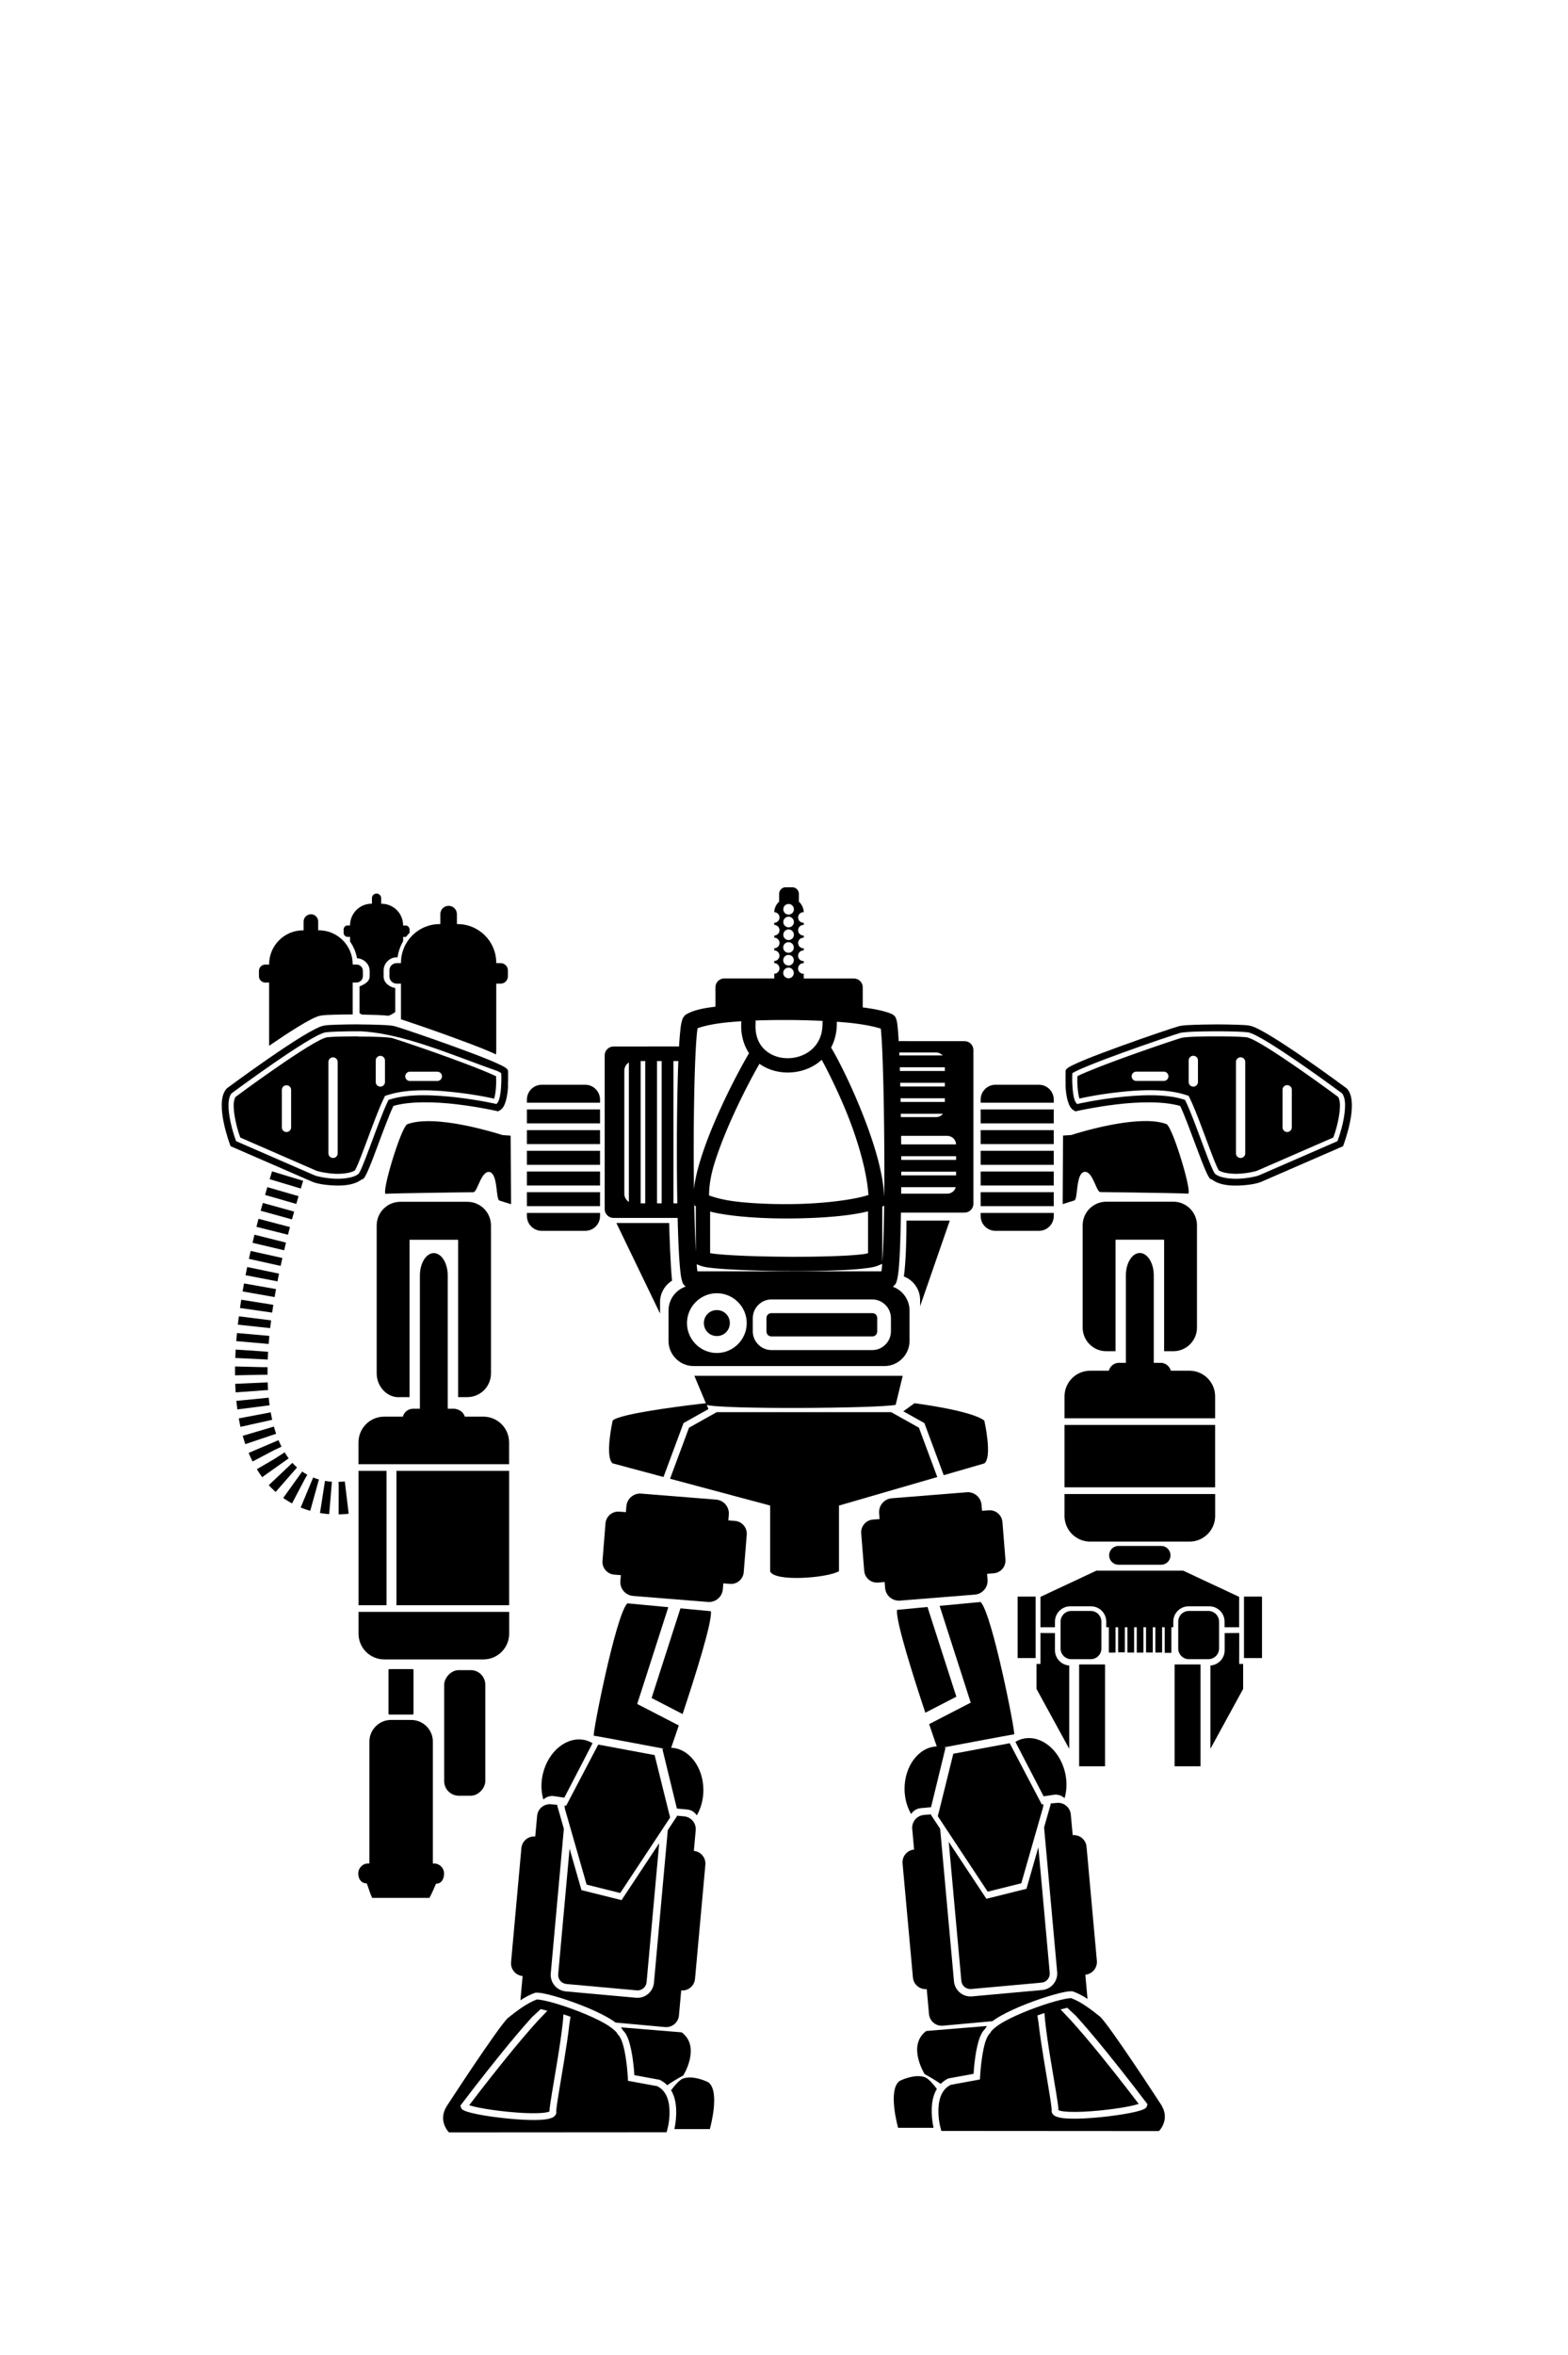 <?xml version="1.0" encoding="UTF-8" standalone="no"?>
<!-- Created with Inkscape (http://www.inkscape.org/) -->

<svg
   sodipodi:docname="ConstructionMech MkII MOD.svg"
   inkscape:version="1.1.2 (0a00cf5339, 2022-02-04)"
   id="svg8"
   version="1.1"
   viewBox="0 0 34.983 52.516"
   height="52.516mm"
   width="34.983mm"
   xmlns:inkscape="http://www.inkscape.org/namespaces/inkscape"
   xmlns:sodipodi="http://sodipodi.sourceforge.net/DTD/sodipodi-0.dtd"
   xmlns="http://www.w3.org/2000/svg"
   xmlns:svg="http://www.w3.org/2000/svg"
   xmlns:rdf="http://www.w3.org/1999/02/22-rdf-syntax-ns#"
   xmlns:cc="http://creativecommons.org/ns#"
   xmlns:dc="http://purl.org/dc/elements/1.1/">
  <defs
     id="defs2" />
  <sodipodi:namedview
     id="base"
     pagecolor="#ffffff"
     bordercolor="#666666"
     borderopacity="1.0"
     inkscape:pageopacity="0.0"
     inkscape:pageshadow="2"
     inkscape:zoom="5.6568543"
     inkscape:cx="42.161242"
     inkscape:cy="132.7593"
     inkscape:document-units="mm"
     inkscape:current-layer="layer1"
     showgrid="false"
     inkscape:window-width="1920"
     inkscape:window-height="1043"
     inkscape:window-x="1920"
     inkscape:window-y="0"
     inkscape:window-maximized="1"
     inkscape:snap-global="false"
     fit-margin-top="0"
     fit-margin-left="0"
     fit-margin-right="0"
     fit-margin-bottom="0"
     showguides="true"
     inkscape:guide-bbox="true"
     inkscape:pagecheckerboard="0" />
  <g
     inkscape:label="Capa 1"
     inkscape:groupmode="layer"
     id="layer1"
     transform="translate(-135.49,-99.591)"
     style="display:inline">
    <path
       id="path16813"
       style="color:#000000;fill:#000000;stroke-width:0.305;stroke-linecap:round;-inkscape-stroke:none"
       d="m 143.892,119.517 -8.4e-4,4.4e-4 c -0.057,0 -0.103,0.045 -0.103,0.102 v 0.124 h -0.006 c -0.267,0 -0.482,0.215 -0.482,0.482 v 0.003 h -0.054 c -0.05,0 -0.09,0.04 -0.09,0.09 v 0.074 c 0,0.025 0.01,0.048 0.026,0.064 l 0.007,0.006 h 4.4e-4 c 5.8e-4,4.9e-4 8.4e-4,8.4e-4 0.002,0.002 0.015,0.012 0.034,0.019 0.055,0.019 h 0.054 v 0.106 c 0.076,0.106 0.129,0.231 0.154,0.37 0.153,0.009 0.283,0.129 0.283,0.283 v 0.117 c 0,0.123 -0.116,0.184 -0.226,0.228 v 0.597 c 0.017,0.012 0.036,0.022 0.055,0.032 0.123,0.002 0.242,0.005 0.345,0.009 0.101,0.004 0.182,0.009 0.244,0.017 0.056,-0.019 0.108,-0.048 0.153,-0.085 v -0.533 c -0.135,-0.025 -0.26,-0.118 -0.26,-0.259 v -0.133 c 0,-0.159 0.132,-0.293 0.291,-0.293 h 0.02 c 0.019,-0.131 0.062,-0.252 0.124,-0.359 v -0.096 h 0.054 c 0.003,0 0.008,-4.5e-4 0.011,-8.4e-4 0.024,-0.032 0.051,-0.062 0.079,-0.091 v -0.072 c 0,-0.05 -0.04,-0.091 -0.09,-0.091 h -0.054 v -0.003 c 0,-0.267 -0.215,-0.482 -0.482,-0.482 h -0.007 v -0.124 c 0,-0.057 -0.046,-0.103 -0.103,-0.103 z m 1.607,0.274 c -0.102,0 -0.185,0.082 -0.185,0.185 v 0.222 h -0.012 c -0.48,0 -0.866,0.386 -0.866,0.866 v 0.005 h -0.097 c -0.09,0 -0.161,0.072 -0.161,0.162 v 0.133 c 0,0.09 0.072,0.162 0.161,0.162 h 0.097 v 0.795 c 0.256,0.084 0.675,0.228 1.091,0.379 0.286,0.104 0.568,0.209 0.785,0.298 0.095,0.039 0.178,0.075 0.244,0.107 0.003,-0.032 0.006,-0.064 0.006,-0.096 v -1.483 h 0.097 c 0.09,0 0.162,-0.072 0.162,-0.162 v -0.133 c 0,-0.09 -0.072,-0.162 -0.162,-0.162 h -0.097 v -0.005 c 0,-0.48 -0.387,-0.866 -0.866,-0.866 h -0.012 v -0.222 c 0,-0.102 -0.083,-0.185 -0.185,-0.185 z m -3.073,0.189 c -0.09,0 -0.162,0.072 -0.162,0.162 v 0.195 h -0.01 c -0.421,0 -0.76,0.339 -0.76,0.76 v 0.004 h -0.085 c -0.079,0 -0.142,0.063 -0.142,0.142 v 0.117 c 0,0.079 0.063,0.142 0.142,0.142 h 0.085 v 1.41 c 0.222,-0.152 0.449,-0.303 0.645,-0.423 0.109,-0.067 0.208,-0.124 0.293,-0.167 0.085,-0.043 0.153,-0.073 0.215,-0.083 0.059,-0.011 0.158,-0.016 0.296,-0.02 0.121,-0.003 0.267,-0.006 0.416,-0.006 v -0.712 h 0.085 c 0.079,0 0.142,-0.063 0.142,-0.142 v -0.117 c 0,-0.079 -0.063,-0.142 -0.142,-0.142 h -0.085 v -0.004 c 0,-0.421 -0.339,-0.76 -0.76,-0.76 h -0.01 v -0.195 c 0,-0.09 -0.072,-0.162 -0.162,-0.162 z m 0.249,2.411 c -2.902,-10.047 -1.451,-5.024 0,0 z"
       sodipodi:nodetypes="scscsscsssccccscccsscccccccssscccsccsscsscscsscsscssssccsccscsssscsscsssscsscssssccccccccsssscsscssscccc" />
    <rect
       style="opacity:1;vector-effect:none;fill:#1a1a1a;fill-opacity:1;stroke:none;stroke-width:0.1;stroke-linecap:butt;stroke-linejoin:miter;stroke-miterlimit:4;stroke-dasharray:none;stroke-dashoffset:0;stroke-opacity:1"
       id="rect860"
       width="7.094"
       height="0"
       x="148.868"
       y="129.319" />
    <g
       id="g1831"
       transform="translate(0.543,-0.931)">
      <g
         id="path1550" />
      <g
         id="path1550-3" />
    </g>
    <g
       id="rect2870" />
    <path
       id="path8927"
       style="fill:#000000;stroke:none;stroke-width:0.15px;stroke-linecap:butt;stroke-linejoin:miter;stroke-opacity:1"
       d="m 155.714,126.811 c 0,0.266 -0.006,0.882 -0.058,1.245 0.211,0.081 0.362,0.286 0.362,0.524 v 0.14 l 0.662,-1.909 z"
       sodipodi:nodetypes="ccsccc" />
    <path
       id="path8078"
       style="fill:#000000;stroke:none;stroke-width:0.156px;stroke-linecap:butt;stroke-linejoin:miter;stroke-opacity:1"
       d="m 149.242,126.865 0.974,2.018 v -0.256 c 0,-0.2 0.108,-0.378 0.268,-0.477 -0.037,-0.362 -0.058,-1.031 -0.065,-1.285 z" />
    <path
       id="path1065"
       style="color:#000000;fill:#000000;stroke-width:0.565;stroke-linecap:round;-inkscape-stroke:none"
       d="m 151.649,121.411 c -0.109,0 -0.197,0.088 -0.197,0.197 v 0.424 c 0,0.003 1.9e-4,0.005 2.9e-4,0.008 -0.273,0.033 -0.488,0.076 -0.646,0.169 l -0.028,0.015 -0.02,0.025 c -0.041,0.048 -0.044,0.074 -0.052,0.101 -0.008,0.027 -0.015,0.053 -0.02,0.083 -0.011,0.059 -0.018,0.131 -0.026,0.217 -0.016,0.173 -0.029,0.403 -0.039,0.674 -0.02,0.541 -0.03,1.242 -0.03,1.943 1.8e-4,0.701 0.011,1.399 0.031,1.935 0.01,0.268 0.023,0.495 0.039,0.664 0.008,0.085 0.016,0.154 0.027,0.212 0.005,0.029 0.011,0.054 0.02,0.082 0.009,0.027 0.008,0.056 0.066,0.109 l 0.054,0.05 h 4.549 l 0.054,-0.052 c 0.053,-0.051 0.056,-0.081 0.065,-0.109 0.009,-0.028 0.015,-0.054 0.02,-0.084 0.011,-0.06 0.02,-0.132 0.028,-0.218 0.015,-0.173 0.026,-0.405 0.034,-0.678 0.017,-0.546 0.022,-1.254 0.018,-1.96 -0.004,-0.706 -0.017,-1.408 -0.035,-1.942 -0.009,-0.267 -0.021,-0.492 -0.033,-0.655 -0.007,-0.082 -0.012,-0.147 -0.02,-0.2 -0.004,-0.026 -0.007,-0.048 -0.013,-0.073 -0.003,-0.012 -0.008,-0.026 -0.015,-0.044 -0.008,-0.018 -0.012,-0.046 -0.067,-0.085 l -0.018,-0.012 -0.021,-0.009 c -0.159,-0.065 -0.376,-0.108 -0.637,-0.142 8.2e-4,-0.008 8.2e-4,-0.015 8.2e-4,-0.023 v -0.424 c 0,-0.109 -0.088,-0.197 -0.197,-0.197 z m 1.381,0.926 c 0.275,5.7e-4 0.553,0.008 0.815,0.02 a 0.16,0.16 0 0 0 -0.004,0.036 c 0.005,0.276 -0.09,0.463 -0.233,0.594 -0.143,0.13 -0.34,0.201 -0.537,0.202 -0.196,0.002 -0.387,-0.065 -0.521,-0.192 -0.134,-0.127 -0.22,-0.313 -0.202,-0.597 a 0.16,0.16 0 0 0 -0.005,-0.051 c 0.22,-0.009 0.452,-0.012 0.686,-0.012 z m -0.998,0.028 a 0.16,0.16 0 0 0 -0.003,0.014 c -0.018,0.278 0.05,0.516 0.173,0.698 -0.044,0.073 -0.093,0.161 -0.148,0.26 -0.144,0.262 -0.32,0.605 -0.488,0.973 -0.168,0.367 -0.328,0.759 -0.44,1.12 -0.077,0.247 -0.134,0.478 -0.153,0.686 -0.003,-0.276 -0.006,-0.561 -0.006,-0.849 -1.8e-4,-0.697 0.01,-1.395 0.03,-1.929 0.01,-0.267 0.023,-0.493 0.037,-0.654 0.007,-0.07 0.012,-0.121 0.019,-0.162 0.087,-0.036 0.329,-0.1 0.672,-0.133 0.096,-0.009 0.199,-0.018 0.306,-0.024 z m 2.127,0.011 c 0.072,0.005 0.144,0.011 0.212,0.017 0.356,0.033 0.616,0.087 0.77,0.137 0.004,0.035 0.008,0.066 0.011,0.118 0.012,0.154 0.023,0.375 0.032,0.639 0.019,0.528 0.031,1.228 0.035,1.931 0.003,0.366 0.002,0.732 -8.1e-4,1.075 -0.025,-0.635 -0.301,-1.432 -0.584,-2.108 -0.147,-0.352 -0.298,-0.668 -0.421,-0.905 -0.061,-0.119 -0.115,-0.217 -0.159,-0.291 -0.008,-0.013 -0.015,-0.025 -0.022,-0.037 0.084,-0.159 0.132,-0.349 0.128,-0.564 a 0.16,0.16 0 0 0 -8e-4,-0.012 z m -0.337,0.849 c 0.032,0.056 0.068,0.123 0.107,0.201 0.118,0.229 0.267,0.54 0.411,0.883 0.269,0.642 0.49,1.384 0.525,1.931 -0.342,0.11 -1.041,0.2 -1.783,0.203 -0.399,0.002 -0.797,-0.015 -1.133,-0.053 -0.287,-0.032 -0.491,-0.087 -0.639,-0.14 -0.002,-0.183 0.029,-0.425 0.122,-0.724 0.107,-0.342 0.261,-0.724 0.425,-1.083 0.164,-0.359 0.337,-0.697 0.477,-0.952 0.036,-0.065 0.069,-0.124 0.1,-0.177 0.187,0.133 0.414,0.196 0.64,0.194 0.269,-0.002 0.541,-0.094 0.748,-0.283 z m -2.844,3.192 0.008,0.06 0.028,0.013 v 1.018 c -0.005,-0.098 -0.01,-0.205 -0.014,-0.321 -0.009,-0.229 -0.016,-0.492 -0.021,-0.771 z m 4.238,0.062 c -0.003,0.247 -0.008,0.48 -0.014,0.687 -0.008,0.225 -0.016,0.417 -0.028,0.569 v -1.238 z m -0.36,0.125 v 0.934 c -0.04,0.008 -0.059,0.016 -0.125,0.023 -0.118,0.014 -0.271,0.026 -0.445,0.034 -0.348,0.017 -0.781,0.024 -1.213,0.022 -0.432,-0.003 -0.862,-0.013 -1.203,-0.032 -0.171,-0.009 -0.319,-0.021 -0.433,-0.033 -0.057,-0.007 -0.067,-0.01 -0.104,-0.016 v -0.927 c 0.166,0.043 0.362,0.073 0.581,0.098 0.352,0.039 0.76,0.058 1.169,0.056 0.668,-0.003 1.327,-0.048 1.773,-0.159 z m 0.316,1.172 c -8.1e-4,0.015 -0.003,0.032 -0.003,0.045 -0.005,0.053 -0.009,0.084 -0.014,0.12 h -4.105 c -0.005,-0.034 -0.009,-0.062 -0.013,-0.11 -0.002,-0.014 -0.003,-0.031 -0.004,-0.046 l 0.086,0.032 c 0.079,0.029 0.163,0.04 0.286,0.053 0.123,0.013 0.275,0.024 0.449,0.033 0.349,0.019 0.784,0.031 1.22,0.033 0.436,0.003 0.873,-0.005 1.23,-0.022 0.178,-0.009 0.337,-0.021 0.466,-0.037 0.129,-0.015 0.224,-0.028 0.308,-0.063 z" />
    <path
       id="rect6104"
       style="fill:#000000;stroke-width:0.398;stroke-linecap:round;stroke-miterlimit:4;stroke-dasharray:none;stop-color:#000000"
       d="m 149.178,122.928 c -0.109,0 -0.197,0.088 -0.197,0.197 v 3.429 c 0,0.109 0.088,0.197 0.197,0.197 h 1.438 c 0.109,0 0.197,-0.088 0.197,-0.197 v -0.129 h -1.182 c -0.117,0 -0.212,-0.095 -0.212,-0.212 v -2.748 c 0,-0.117 0.095,-0.212 0.212,-0.212 h 1.182 v -0.129 c 0,-0.109 -0.088,-0.197 -0.197,-0.197 z" />
    <path
       id="rect6104-3"
       style="display:inline;fill:#000000;stroke-width:0.398;stroke-linecap:round;stroke-miterlimit:4;stroke-dasharray:none;stop-color:#000000"
       d="m 155.571,122.808 c -0.109,0 -0.197,0.088 -0.197,0.197 v 0.056 h 0.999 c 0.109,0 0.197,0.088 0.197,0.197 v 1.048 c 0,0.109 -0.088,0.197 -0.197,0.197 h -0.999 v 0.418 h 1.25 c 0.109,0 0.197,0.088 0.197,0.197 v 0.895 c 0,0.109 -0.088,0.197 -0.197,0.197 h -1.25 v 0.225 c 0,0.109 0.088,0.197 0.197,0.197 h 1.439 c 0.109,0 0.197,-0.088 0.197,-0.197 v -3.429 c 0,-0.109 -0.088,-0.197 -0.197,-0.197 z" />
    <path
       id="path7324"
       style="color:#000000;fill:#000000;stroke-width:0.376;stroke-linecap:round;-inkscape-stroke:none"
       d="m 150.963,128.253 c -0.306,0 -0.558,0.254 -0.558,0.56 v 0.682 c 0,0.306 0.252,0.559 0.558,0.559 h 4.261 c 0.306,0 0.558,-0.252 0.558,-0.559 v -0.682 c 0,-0.306 -0.252,-0.56 -0.558,-0.56 z m 0.52,0.177 c 0.366,0 0.667,0.3 0.667,0.666 0,0.366 -0.301,0.667 -0.667,0.667 -0.366,0 -0.666,-0.301 -0.666,-0.667 0,-0.366 0.3,-0.666 0.666,-0.666 z m 1.219,0.138 h 2.249 c 0.228,0 0.416,0.189 0.416,0.417 v 0.296 c 0,0.228 -0.188,0.417 -0.416,0.417 h -2.249 c -0.228,0 -0.417,-0.189 -0.417,-0.417 v -0.296 c 0,-0.228 0.189,-0.417 0.417,-0.417 z m -1.219,0.238 c -0.162,0 -0.289,0.127 -0.289,0.289 0,0.162 0.127,0.29 0.289,0.29 0.162,0 0.29,-0.128 0.29,-0.29 0,-0.162 -0.128,-0.289 -0.29,-0.289 z m 1.219,0.068 c -0.064,0 -0.112,0.047 -0.112,0.111 v 0.296 c 0,0.064 0.047,0.112 0.112,0.112 h 2.249 c 0.064,0 0.11,-0.047 0.11,-0.112 v -0.296 c 0,-0.064 -0.046,-0.111 -0.11,-0.111 z" />
    <path
       id="rect6529"
       style="fill:#000000;stroke:none;stroke-width:0.441;stroke-linecap:round;stroke-miterlimit:4;stroke-dasharray:none;stop-color:#000000"
       d="m 147.577,123.781 c -0.183,0 -0.331,0.148 -0.331,0.331 v 0.07 h 1.631 v -0.07 c 0,-0.183 -0.148,-0.331 -0.331,-0.331 z m -0.331,0.55 v 0.312 h 1.631 v -0.312 z m 0,0.462 v 0.311 h 1.631 v -0.311 z m 0,0.461 v 0.313 h 1.631 v -0.313 z m 0,0.461 v 0.313 h 1.631 v -0.313 z m 0,0.461 v 0.313 h 1.631 v -0.313 z m 0,0.463 v 0.069 c 0,0.183 0.148,0.331 0.331,0.331 h 0.969 c 0.183,0 0.331,-0.148 0.331,-0.331 v -0.069 z" />
    <path
       id="rect6529-2"
       style="display:inline;fill:#000000;stroke:none;stroke-width:0.441;stroke-linecap:round;stroke-miterlimit:4;stroke-dasharray:none;stop-color:#000000"
       d="m 157.7,123.781 c -0.183,0 -0.331,0.148 -0.331,0.331 v 0.07 h 1.631 v -0.07 c 0,-0.183 -0.148,-0.331 -0.331,-0.331 z m -0.331,0.55 v 0.312 h 1.631 v -0.312 z m 0,0.462 v 0.311 h 1.631 v -0.311 z m 0,0.461 v 0.313 h 1.631 v -0.313 z m 0,0.461 v 0.313 h 1.631 v -0.313 z m 0,0.461 v 0.313 h 1.631 v -0.313 z m 0,0.463 v 0.069 c 0,0.183 0.148,0.331 0.331,0.331 h 0.969 c 0.183,0 0.331,-0.148 0.331,-0.331 v -0.069 z" />
    <path
       id="rect7542"
       style="stroke-width:0.314;stroke-linecap:round;stop-color:#000000"
       d="m 150.982,130.272 h 4.648 l -0.157,0.647 c -0.411,0.081 -3.884,0.104 -4.22,0 z"
       sodipodi:nodetypes="ccccc" />
    <path
       style="fill:none;stroke:#000000;stroke-width:0.263;stroke-linecap:butt;stroke-linejoin:miter;stroke-miterlimit:4;stroke-dasharray:none;stroke-opacity:1"
       d="m 149.652,123.18 v 3.417"
       id="path10872" />
    <path
       style="display:inline;fill:none;stroke:#000000;stroke-width:0.263;stroke-linecap:butt;stroke-linejoin:miter;stroke-miterlimit:4;stroke-dasharray:none;stroke-opacity:1"
       d="m 150.017,123.135 v 3.417"
       id="path10872-3" />
    <path
       style="display:inline;fill:none;stroke:#000000;stroke-width:0.263;stroke-linecap:butt;stroke-linejoin:miter;stroke-miterlimit:4;stroke-dasharray:none;stroke-opacity:1"
       d="m 150.383,123.159 v 3.417"
       id="path10872-6" />
    <path
       style="color:#000000;fill:#000000;stroke-width:0.565;-inkscape-stroke:none"
       d="m 155.465,123.127 v 0.264 h 1.288 v -0.264 z"
       id="path11427" />
    <path
       style="color:#000000;fill:#000000;stroke-width:0.565;-inkscape-stroke:none"
       d="m 155.502,123.474 v 0.263 h 1.316 v -0.263 z"
       id="path11429" />
    <path
       style="color:#000000;fill:#000000;stroke-width:0.565;-inkscape-stroke:none"
       d="m 155.513,123.82 v 0.263 h 1.3 v -0.263 z"
       id="path11431" />
    <path
       style="color:#000000;fill:#000000;stroke-width:0.565;-inkscape-stroke:none"
       d="m 155.491,124.165 v 0.263 h 1.3 v -0.263 z"
       id="path11431-0" />
    <path
       style="color:#000000;display:inline;fill:#000000;stroke-width:0.565;-inkscape-stroke:none"
       d="m 155.552,125.111 v 0.263 h 1.316 v -0.263 z"
       id="path11429-1" />
    <path
       style="color:#000000;display:inline;fill:#000000;stroke-width:0.565;-inkscape-stroke:none"
       d="m 155.563,125.457 v 0.263 h 1.3 v -0.263 z"
       id="path11431-8" />
    <path
       style="color:#000000;display:inline;fill:#000000;stroke-width:0.565;-inkscape-stroke:none"
       d="m 155.541,125.802 v 0.263 h 1.3 v -0.263 z"
       id="path11431-0-7" />
    <path
       id="path12675"
       style="color:#000000;fill:#000000;stroke-width:0.565;stroke-linecap:round;-inkscape-stroke:none"
       d="m 153.013,119.377 c -0.078,0.004 -0.14,0.069 -0.14,0.148 v 0.173 a 0.329,0.329 0 0 0 -0.109,0.235 0.118,0.118 0 0 1 0.117,0.118 0.118,0.118 0 0 1 -0.117,0.118 v 0.048 a 0.118,0.118 0 0 1 0.117,0.118 0.118,0.118 0 0 1 -0.117,0.118 v 0.048 a 0.118,0.118 0 0 1 0.117,0.118 0.118,0.118 0 0 1 -0.117,0.118 v 0.048 a 0.118,0.118 0 0 1 0.116,0.118 0.118,0.118 0 0 1 -0.116,0.118 v 0.048 a 0.118,0.118 0 0 1 0.116,0.118 0.118,0.118 0 0 1 -0.116,0.118 v 0.563 a 0.329,0.329 0 0 0 0.329,0.329 0.329,0.329 0 0 0 0.329,-0.329 v -0.564 a 0.118,0.118 0 0 1 -0.008,0.002 0.118,0.118 0 0 1 -0.118,-0.118 0.118,0.118 0 0 1 0.118,-0.118 0.118,0.118 0 0 1 0.008,5.8e-4 v -0.05 a 0.118,0.118 0 0 1 -0.008,0.002 0.118,0.118 0 0 1 -0.118,-0.118 0.118,0.118 0 0 1 0.118,-0.118 0.118,0.118 0 0 1 0.008,5.8e-4 v -0.05 a 0.118,0.118 0 0 1 -0.007,8.1e-4 0.118,0.118 0 0 1 -0.118,-0.118 0.118,0.118 0 0 1 0.118,-0.118 0.118,0.118 0 0 1 0.007,5.9e-4 v -0.05 a 0.118,0.118 0 0 1 -0.007,8.1e-4 0.118,0.118 0 0 1 -0.118,-0.118 0.118,0.118 0 0 1 0.118,-0.118 0.118,0.118 0 0 1 0.007,5.9e-4 v -0.05 a 0.118,0.118 0 0 1 -0.007,8e-4 0.118,0.118 0 0 1 -0.118,-0.118 0.118,0.118 0 0 1 0.118,-0.118 0.118,0.118 0 0 1 0.007,5.9e-4 0.329,0.329 0 0 0 -0.109,-0.235 v -0.173 c 0,-0.082 -0.066,-0.148 -0.147,-0.148 h -0.145 c -0.002,0 -0.003,-4e-5 -0.004,0 -0.002,3e-5 -0.003,-7e-5 -0.004,0 z m 0.071,0.373 a 0.118,0.118 0 0 1 0.118,0.118 0.118,0.118 0 0 1 -0.118,0.118 0.118,0.118 0 0 1 -0.118,-0.118 0.118,0.118 0 0 1 0.118,-0.118 z m 0,0.284 a 0.118,0.118 0 0 1 0.118,0.118 0.118,0.118 0 0 1 -0.118,0.118 0.118,0.118 0 0 1 -0.118,-0.118 0.118,0.118 0 0 1 0.118,-0.118 z m 0,0.284 a 0.118,0.118 0 0 1 0.118,0.118 0.118,0.118 0 0 1 -0.118,0.118 0.118,0.118 0 0 1 -0.118,-0.118 0.118,0.118 0 0 1 0.118,-0.118 z m -0.002,0.284 a 0.118,0.118 0 0 1 0.118,0.118 0.118,0.118 0 0 1 -0.118,0.118 0.118,0.118 0 0 1 -0.118,-0.118 0.118,0.118 0 0 1 0.118,-0.118 z m 0,0.284 a 0.118,0.118 0 0 1 0.118,0.118 0.118,0.118 0 0 1 -0.118,0.118 0.118,0.118 0 0 1 -0.118,-0.118 0.118,0.118 0 0 1 0.118,-0.118 z m 2.9e-4,0.284 a 0.118,0.118 0 0 1 0.118,0.118 0.118,0.118 0 0 1 -0.118,0.118 0.118,0.118 0 0 1 -0.118,-0.118 0.118,0.118 0 0 1 0.118,-0.118 z" />
    <path
       id="path5427"
       style="fill:#000000;stroke:none;stroke-width:0.15px;stroke-linecap:butt;stroke-linejoin:miter;stroke-opacity:1"
       d="m 159.951,134.617 -1.248,0.584 v 0.678 h 0.324 v -0.127 c 0,-0.187 0.153,-0.34 0.34,-0.34 h 0.464 c 0.187,0 0.34,0.153 0.34,0.34 v 0.127 h 0.058 v 0.565 h 0.149 v -0.565 h 0.058 v 0.559 h 0.15 v -0.559 h 0.057 v 0.564 h 0.15 v -0.564 h 0.01 0.049 v 0.565 h 0.149 v -0.565 h 0.058 v 0.563 h 0.15 v -0.563 h 0.058 v 0.564 h 0.15 v -0.564 h 0.058 v 0.57 h 0.149 v -0.57 h 0.043 v -0.127 c 0,-0.187 0.153,-0.34 0.34,-0.34 h 0.464 c 0.187,0 0.34,0.153 0.34,0.34 v 0.127 h 0.325 v -0.678 l -1.248,-0.584 h -1.085 -0.271 z m -1.757,0.578 v 1.371 h 0.402 v -1.371 z m 5.05,0 v 1.371 h 0.402 v -1.371 z m -3.852,0.32 c -0.133,0 -0.24,0.107 -0.24,0.24 v 0.597 c 0,0.133 0.107,0.239 0.24,0.239 h 0.432 c 0.133,0 0.239,-0.107 0.239,-0.239 v -0.597 c 0,-0.133 -0.107,-0.24 -0.239,-0.24 z m 2.624,0 c -0.133,0 -0.239,0.107 -0.239,0.24 v 0.597 c 0,0.133 0.107,0.239 0.239,0.239 h 0.432 c 0.133,0 0.24,-0.107 0.24,-0.239 v -0.597 c 0,-0.133 -0.107,-0.24 -0.24,-0.24 z m -3.313,0.492 v 0.689 h -0.088 v 0.558 l 0.73,1.335 v -1.857 c -0.177,-0.012 -0.318,-0.159 -0.318,-0.339 v -0.384 z m 4.435,0 -0.325,0.002 v 0.384 c 0,0.179 -0.141,0.327 -0.318,0.339 v 1.857 l 0.73,-1.335 v -0.558 h -0.088 z m -3.572,0.701 v 2.271 h 0.578 v -2.271 z m 2.13,0 v 2.271 h 0.578 v -2.271 z" />
    <path
       id="path2146"
       style="color:#000000;fill:#000000;stroke:none;stroke-width:0.226;-inkscape-stroke:none"
       d="m 162.589,122.702 c -0.169,4.4e-4 -0.34,0.003 -0.476,0.009 -0.067,0.003 -0.128,0.007 -0.176,0.012 -0.041,0.004 -0.08,0.011 -0.082,0.011 -0.114,0.033 -0.715,0.234 -1.28,0.439 -0.284,0.103 -0.563,0.209 -0.774,0.296 -0.106,0.043 -0.196,0.082 -0.256,0.112 -0.007,0.004 -0.01,0.005 -0.017,0.009 -0.002,0.051 -0.006,0.122 0.004,0.251 0.007,0.087 0.02,0.178 0.036,0.234 0.004,0.013 0.003,0.007 0.007,0.014 0.082,-0.018 0.352,-0.08 0.791,-0.133 0.506,-0.061 1.111,-0.098 1.566,0.048 l 0.077,0.024 0.035,0.073 v 10e-4 c 0.115,0.236 0.263,0.645 0.398,1.004 0.067,0.179 0.13,0.346 0.179,0.46 0.023,0.054 0.044,0.096 0.058,0.12 l 0.006,0.006 0.001,0.001 c 0.011,0.009 0.07,0.037 0.147,0.052 0.078,0.015 0.175,0.024 0.27,0.021 0.096,-0.003 0.195,-0.015 0.276,-0.03 0.081,-0.014 0.151,-0.035 0.153,-0.036 l 0.022,-0.01 h 0.002 l 1.68,-0.732 c 0.019,-0.051 0.067,-0.179 0.109,-0.382 0.025,-0.12 0.042,-0.247 0.04,-0.348 -0.002,-0.094 -0.028,-0.158 -0.041,-0.176 -0.028,-0.021 -0.431,-0.32 -0.902,-0.646 -0.244,-0.168 -0.496,-0.338 -0.707,-0.467 -0.105,-0.064 -0.201,-0.119 -0.276,-0.157 -0.071,-0.036 -0.143,-0.056 -0.133,-0.055 h -0.012 l -0.009,-0.004 c -0.005,-3.4e-4 -0.029,-0.003 -0.069,-0.006 -0.046,-0.003 -0.107,-0.007 -0.174,-0.009 -0.131,-0.004 -0.296,-0.006 -0.46,-0.006 -0.005,10e-6 -0.009,-1e-5 -0.013,0 z m -0.475,0.433 a 0.103,0.103 0 0 1 0.103,0.104 v 0.481 a 0.103,0.103 0 0 1 -0.103,0.103 0.103,0.103 0 0 1 -0.104,-0.103 v -0.481 a 0.103,0.103 0 0 1 0.104,-0.104 z m 1.055,0.034 a 0.103,0.103 0 0 1 0.103,0.103 v 2.039 a 0.103,0.103 0 0 1 -0.103,0.103 0.103,0.103 0 0 1 -0.104,-0.103 V 123.272 a 0.103,0.103 0 0 1 0.104,-0.103 z m -2.328,0.32 h 0.614 a 0.103,0.103 0 0 1 0.103,0.103 0.103,0.103 0 0 1 -0.103,0.104 h -0.614 a 0.103,0.103 0 0 1 -0.103,-0.104 0.103,0.103 0 0 1 0.103,-0.103 z m 3.366,0.301 a 0.103,0.103 0 0 1 0.104,0.104 v 0.837 a 0.103,0.103 0 0 1 -0.104,0.103 0.103,0.103 0 0 1 -0.103,-0.103 v -0.837 a 0.103,0.103 0 0 1 0.103,-0.104 z m -3.17,0.801 c -0.708,0.002 -1.646,0.311 -1.646,0.311 l -0.184,0.012 -0.008,1.529 0.251,-0.079 c 0.016,-5.7e-4 0.028,-0.017 0.037,-0.044 0.046,-0.137 0.027,-0.547 0.185,-0.594 0.194,-0.048 0.275,0.449 0.367,0.448 0,0 1.842,0.023 1.954,0.036 0.112,0.013 -0.335,-1.478 -0.478,-1.551 -0.131,-0.05 -0.297,-0.069 -0.477,-0.069 z m -0.863,1.798 c -0.293,0 -0.529,0.236 -0.529,0.529 v 2.276 c 0,0.293 0.236,0.529 0.529,0.529 h 0.204 v -2.487 h 1.084 v 2.487 h 0.204 c 0.293,0 0.529,-0.236 0.529,-0.529 v -2.276 c 0,-0.293 -0.236,-0.529 -0.529,-0.529 z m 0.746,1.144 c -0.172,0 -0.311,0.223 -0.311,0.501 v 1.948 h -0.151 c -0.11,0 -0.202,0.074 -0.229,0.176 h -0.414 c -0.318,0 -0.575,0.256 -0.575,0.575 v 0.486 h 3.36 v -0.486 c 0,-0.318 -0.256,-0.575 -0.575,-0.575 h -0.414 c -0.027,-0.101 -0.119,-0.176 -0.229,-0.176 h -0.151 v -1.948 c 0,-0.277 -0.139,-0.501 -0.311,-0.501 z m -1.68,3.834 v 1.392 h 3.36 v -1.392 z m 0,1.541 v 0.486 c 0,0.318 0.256,0.575 0.575,0.575 h 2.211 c 0.318,0 0.575,-0.256 0.575,-0.575 v -0.486 z m 1.194,1.158 c -0.111,0.006 -0.198,0.097 -0.198,0.209 0,0.116 0.093,0.209 0.209,0.209 h 0.95 c 0.116,0 0.209,-0.093 0.209,-0.209 0,-0.116 -0.093,-0.209 -0.209,-0.209 h -0.95 c -0.004,0 -0.007,-1.8e-4 -0.011,0 z" />
    <path
       style="color:#000000;fill:#000000;stroke:none;stroke-width:0.226;-inkscape-stroke:none"
       d="m 162.588,122.436 c -0.172,4.4e-4 -0.344,0.004 -0.486,0.01 -0.142,0.006 -0.246,0.012 -0.312,0.03 h -0.001 c -0.144,0.041 -0.731,0.239 -1.304,0.447 -0.286,0.104 -0.568,0.209 -0.785,0.298 -0.109,0.045 -0.201,0.086 -0.272,0.12 -0.035,0.017 -0.064,0.032 -0.088,0.047 -0.024,0.015 -0.044,0.026 -0.064,0.054 l -0.011,0.021 -0.002,0.019 c 0,0 1e-5,0.005 0,0.005 v 0.241 l 0.002,-0.003 c 3.7e-4,0.059 -0.005,0.065 10e-4,0.136 0.007,0.098 0.022,0.2 0.049,0.289 0.027,0.089 0.065,0.173 0.149,0.213 l 0.024,0.012 0.025,-0.007 c 0,0 0.393,-0.09 0.884,-0.149 0.481,-0.058 1.051,-0.075 1.424,0.035 0.1,0.212 0.241,0.596 0.371,0.943 0.067,0.18 0.131,0.348 0.184,0.471 0.026,0.062 0.05,0.112 0.072,0.151 0.011,0.019 0.021,0.036 0.034,0.052 0.009,0.011 0.033,0.019 0.055,0.028 0.145,0.11 0.361,0.136 0.573,0.13 0.222,-0.006 0.423,-0.04 0.53,-0.088 l 1.814,-0.789 0.011,-0.03 c 0,0 0.086,-0.228 0.141,-0.493 0.028,-0.133 0.048,-0.275 0.045,-0.407 -0.003,-0.132 -0.026,-0.258 -0.105,-0.35 l -0.006,-0.007 -0.008,-0.006 c 0,0 -0.448,-0.333 -0.939,-0.672 -0.246,-0.17 -0.502,-0.341 -0.721,-0.475 -0.109,-0.067 -0.209,-0.124 -0.294,-0.167 -0.085,-0.043 -0.152,-0.073 -0.214,-0.083 -0.059,-0.011 -0.158,-0.016 -0.296,-0.02 -0.139,-0.004 -0.311,-0.007 -0.482,-0.007 z m 0.001,0.153 c 0.17,-4.3e-4 0.34,0.001 0.477,0.006 0.137,0.004 0.248,0.013 0.273,0.018 l 0.002,10e-4 h 10e-4 c 0.025,0.004 0.09,0.027 0.169,0.067 0.079,0.04 0.177,0.096 0.284,0.161 0.214,0.131 0.469,0.301 0.713,0.47 0.483,0.333 0.913,0.653 0.924,0.661 0.041,0.049 0.065,0.138 0.067,0.251 0.002,0.114 -0.016,0.247 -0.042,0.373 -0.049,0.236 -0.118,0.417 -0.127,0.442 l -1.75,0.762 h -0.001 c -0.056,0.025 -0.266,0.07 -0.472,0.076 -0.206,0.006 -0.416,-0.032 -0.496,-0.1 l -0.018,-0.015 c -0.003,-0.005 -0.006,-0.008 -0.011,-0.017 -0.017,-0.029 -0.04,-0.076 -0.065,-0.136 -0.051,-0.119 -0.114,-0.285 -0.181,-0.465 -0.134,-0.359 -0.284,-0.772 -0.393,-0.995 l -0.014,-0.03 -0.031,-0.01 c -0.42,-0.134 -1.018,-0.102 -1.518,-0.042 -0.476,0.057 -0.822,0.135 -0.858,0.144 -0.017,-0.013 -0.043,-0.043 -0.062,-0.106 -0.021,-0.071 -0.034,-0.166 -0.041,-0.257 -0.013,-0.167 -0.006,-0.299 -0.005,-0.326 0.003,-0.003 5e-4,-2e-4 0.006,-0.003 0.018,-0.011 0.043,-0.025 0.075,-0.041 0.065,-0.032 0.156,-0.071 0.263,-0.115 0.213,-0.088 0.493,-0.194 0.778,-0.297 0.57,-0.206 1.166,-0.407 1.292,-0.443 0.026,-0.007 0.142,-0.019 0.28,-0.025 0.139,-0.006 0.31,-0.008 0.48,-0.009 z"
       id="path2152"
       sodipodi:nodetypes="ccccsscccccccccccccscsccccccccccscccsscccccsccccsscccccccccccsccccccccccsscscc" />
    <path
       id="path2146-7"
       style="color:#000000;fill:#000000;stroke:none;stroke-width:0.226;-inkscape-stroke:none"
       d="m 143.486,122.702 c -0.165,0 -0.329,0.002 -0.46,0.006 -0.067,0.002 -0.128,0.005 -0.174,0.009 -0.04,0.003 -0.064,0.006 -0.069,0.006 l -0.009,0.004 h -0.012 c 0.01,-0.001 -0.062,0.019 -0.133,0.056 -0.075,0.038 -0.171,0.092 -0.276,0.157 -0.211,0.129 -0.464,0.298 -0.707,0.467 -0.471,0.325 -0.874,0.625 -0.902,0.646 -0.013,0.017 -0.039,0.081 -0.041,0.176 -0.002,0.1 0.015,0.227 0.04,0.348 0.042,0.203 0.09,0.331 0.109,0.382 l 1.68,0.732 h 0.003 l 0.022,0.01 c 0.002,0.001 0.072,0.022 0.153,0.036 0.081,0.014 0.18,0.027 0.276,0.03 0.095,0.003 0.192,-0.006 0.27,-0.021 0.077,-0.015 0.136,-0.043 0.147,-0.052 l 8.7e-4,-8.7e-4 0.007,-0.006 c 0.013,-0.024 0.034,-0.066 0.058,-0.12 0.049,-0.115 0.111,-0.281 0.179,-0.46 0.134,-0.358 0.282,-0.768 0.397,-1.004 v -8.7e-4 l 0.035,-0.073 0.077,-0.024 c 0.455,-0.145 1.06,-0.108 1.565,-0.047 0.439,0.053 0.709,0.114 0.791,0.133 0.003,-0.008 0.002,-10e-4 0.006,-0.015 0.017,-0.056 0.03,-0.147 0.036,-0.234 0.009,-0.129 0.005,-0.2 0.003,-0.25 -0.007,-0.004 -0.009,-0.006 -0.017,-0.009 -0.06,-0.029 -0.15,-0.068 -0.256,-0.111 -0.211,-0.087 -0.49,-0.192 -0.774,-0.296 -0.565,-0.205 -1.166,-0.406 -1.28,-0.439 -0.002,2.4e-4 -0.041,-0.006 -0.082,-0.01 -0.047,-0.004 -0.108,-0.01 -0.176,-0.012 -0.136,-0.006 -0.306,-0.009 -0.476,-0.009 l -4.4e-4,-4.4e-4 c -0.005,-1e-5 -0.008,1e-5 -0.013,0 z m 0.489,0.434 c 0.057,-3.1e-4 0.104,0.046 0.104,0.104 v 0.481 c -3.5e-4,0.057 -0.047,0.103 -0.104,0.102 -0.057,-3.3e-4 -0.102,-0.046 -0.102,-0.102 v -0.481 c -3.1e-4,-0.057 0.045,-0.103 0.102,-0.104 z m -1.055,0.034 c 0.057,-3.1e-4 0.104,0.046 0.104,0.103 v 2.039 c -3.5e-4,0.057 -0.047,0.103 -0.104,0.102 -0.057,-1.9e-4 -0.102,-0.046 -0.103,-0.102 v -2.039 c 3.5e-4,-0.057 0.046,-0.103 0.103,-0.103 z m 1.714,0.32 h 0.614 c 0.057,3.3e-4 0.102,0.046 0.103,0.103 4.6e-4,0.057 -0.046,0.103 -0.103,0.104 h -0.614 c -0.057,-3.3e-4 -0.103,-0.046 -0.103,-0.104 3.3e-4,-0.057 0.046,-0.102 0.103,-0.103 z m -2.752,0.302 c 0.057,1.9e-4 0.103,0.046 0.103,0.104 v 0.837 c -3.6e-4,0.057 -0.046,0.102 -0.103,0.102 -0.057,2.9e-4 -0.104,-0.045 -0.104,-0.102 v -0.837 c -3.1e-4,-0.057 0.047,-0.104 0.104,-0.104 z m 3.137,0.801 c -0.167,0.002 -0.32,0.022 -0.443,0.069 -0.143,0.072 -0.59,1.564 -0.478,1.551 0.112,-0.013 1.954,-0.036 1.954,-0.036 0.092,0.001 0.173,-0.496 0.367,-0.449 0.158,0.048 0.14,0.457 0.185,0.594 0.009,0.027 0.021,0.044 0.037,0.044 l 0.251,0.079 -0.009,-1.529 -0.184,-0.013 c 0,0 -0.938,-0.309 -1.646,-0.311 -0.011,-2e-5 -0.023,-1.3e-4 -0.034,0 z m -0.596,1.798 c -0.293,0 -0.529,0.236 -0.529,0.529 v 3.298 c 0,0.293 0.237,0.556 0.529,0.529 h 0.204 v -3.509 h 1.084 v 3.509 h 0.204 c 0.293,0 0.529,-0.236 0.529,-0.529 v -3.298 c 0,-0.293 -0.236,-0.529 -0.529,-0.529 z m 0.746,1.144 c -0.172,0 -0.311,0.224 -0.311,0.501 v 2.97 h -0.151 c -0.11,0 -0.202,0.074 -0.229,0.176 h -0.415 c -0.318,0 -0.575,0.256 -0.575,0.575 v 0.486 h 3.36 v -0.486 c 0,-0.318 -0.256,-0.575 -0.575,-0.575 h -0.414 c -0.027,-0.101 -0.12,-0.162 -0.229,-0.176 h -0.151 v -2.97 c 0,-0.277 -0.139,-0.501 -0.312,-0.501 z m -1.68,4.856 v 2.996 h 0.625 v -2.996 z m 0.846,0 v 2.996 h 2.514 v -2.996 z m -0.846,3.145 v 0.485 c 0,0.318 0.256,0.575 0.575,0.575 h 2.211 c 0.318,0 0.575,-0.257 0.575,-0.575 v -0.485 z"
       sodipodi:nodetypes="ccccccccccccccccccccccscccccccccccccccccccccccccccccccccccccccccccccccscsccsccccssssssccccssssssscscssccsscscsscccccccccccsssscc" />
    <path
       style="color:#000000;fill:#000000;stroke:none;stroke-width:0.226;-inkscape-stroke:none"
       d="m 143.5,122.436 c 0.172,4.4e-4 0.344,0.004 0.486,0.01 0.142,0.006 0.246,0.012 0.312,0.03 h 8.4e-4 c 0.144,0.041 0.731,0.239 1.304,0.447 0.286,0.104 0.568,0.209 0.785,0.298 0.109,0.045 0.201,0.086 0.272,0.12 0.035,0.017 0.064,0.032 0.088,0.047 0.024,0.015 0.044,0.026 0.064,0.054 l 0.011,0.021 0.003,0.019 v 0.004 0.241 l -0.003,-0.003 c -3.7e-4,0.059 0.004,0.065 -8.4e-4,0.136 -0.008,0.098 -0.022,0.2 -0.049,0.289 -0.027,0.089 -0.065,0.173 -0.149,0.213 l -0.024,0.012 -0.025,-0.007 c 0,0 -0.393,-0.09 -0.884,-0.149 -0.481,-0.058 -1.051,-0.075 -1.424,0.035 -0.1,0.212 -0.241,0.596 -0.371,0.943 -0.067,0.18 -0.131,0.348 -0.184,0.471 -0.026,0.062 -0.05,0.112 -0.072,0.151 -0.011,0.019 -0.021,0.036 -0.034,0.052 -0.009,0.011 -0.033,0.019 -0.055,0.028 -0.145,0.11 -0.361,0.136 -0.573,0.13 -0.222,-0.006 -0.423,-0.04 -0.53,-0.088 l -1.814,-0.789 -0.011,-0.03 c 0,0 -0.086,-0.228 -0.141,-0.493 -0.028,-0.133 -0.048,-0.275 -0.045,-0.407 0.003,-0.132 0.026,-0.258 0.105,-0.35 l 0.006,-0.007 0.008,-0.006 c 0,0 0.448,-0.333 0.939,-0.672 0.246,-0.17 0.502,-0.341 0.721,-0.475 0.109,-0.067 0.209,-0.124 0.294,-0.167 0.085,-0.043 0.152,-0.073 0.214,-0.083 0.059,-0.011 0.158,-0.015 0.296,-0.02 0.139,-0.004 0.311,-0.007 0.482,-0.007 z m -8.4e-4,0.153 c -0.17,-4.4e-4 -0.34,8.4e-4 -0.477,0.006 -0.137,0.004 -0.248,0.013 -0.273,0.018 l -0.003,8.4e-4 h -8.4e-4 c -0.025,0.004 -0.09,0.027 -0.169,0.067 -0.079,0.04 -0.177,0.096 -0.284,0.161 -0.214,0.131 -0.469,0.301 -0.713,0.47 -0.483,0.334 -0.913,0.653 -0.924,0.661 -0.041,0.049 -0.065,0.138 -0.067,0.251 -0.003,0.114 0.016,0.247 0.042,0.373 0.049,0.236 0.118,0.417 0.127,0.442 l 1.75,0.762 h 8.4e-4 c 0.056,0.025 0.266,0.07 0.472,0.076 0.206,0.006 0.416,-0.032 0.496,-0.1 l 0.018,-0.015 c 0.003,-0.005 0.006,-0.008 0.011,-0.017 0.017,-0.029 0.04,-0.076 0.065,-0.136 0.051,-0.119 0.114,-0.285 0.181,-0.465 0.134,-0.359 0.284,-0.772 0.393,-0.995 l 0.014,-0.03 0.031,-0.01 c 0.42,-0.134 1.018,-0.102 1.518,-0.042 0.476,0.057 0.822,0.135 0.858,0.143 0.017,-0.013 0.043,-0.043 0.062,-0.106 0.021,-0.071 0.034,-0.166 0.041,-0.257 0.013,-0.167 0.006,-0.299 0.004,-0.326 -0.003,-0.003 -5.1e-4,-2e-4 -0.006,-0.003 -0.017,-0.011 -0.043,-0.025 -0.075,-0.041 -0.998,-0.349 -2.126,-0.855 -3.093,-0.889 z"
       id="path2152-5"
       sodipodi:nodetypes="ccccsscccccccccccccscsccccccccccscccsscccccsccccsscccccccccccscccccccccccc" />
    <path
       id="path2571"
       style="fill:#000000;stroke:none;stroke-width:0.15px;stroke-linecap:butt;stroke-linejoin:miter;stroke-opacity:1"
       d="m 151.246,130.882 c 0,0 -1.172,0.128 -1.764,0.269 -0.166,0.04 -0.286,0.08 -0.323,0.119 0,0 -0.182,0.81 0,0.954 l 1.134,0.304 0.447,-1.203 0.555,-0.311 z m 4.648,0 -0.25,0.181 0.47,0.263 0.431,1.162 0.906,-0.263 c 0.185,-0.138 0,-0.954 0,-0.954 -0.284,-0.227 -1.557,-0.388 -1.557,-0.388 z m -4.413,0.2 -0.619,0.347 -0.423,1.138 2.233,0.598 v 1.464 c 0.083,0.244 1.277,0.153 1.536,0 v -1.464 l 2.193,-0.636 -0.409,-1.1 -0.619,-0.347 z" />
    <g
       id="g18463">
      <path
         id="path7842"
         style="fill:#000000;stroke:none;stroke-width:0.166;stroke-linecap:round;stroke-miterlimit:4;stroke-dasharray:none;stop-color:#000000"
         d="m 156.411,138.536 c -0.408,-8e-5 -0.74,0.423 -0.74,0.945 2.9e-4,0.203 0.052,0.4 0.147,0.563 0.046,-0.072 0.123,-0.123 0.215,-0.131 l 0.162,-0.015 0.067,-0.006 0.324,-1.329 c -0.057,-0.018 -0.116,-0.028 -0.175,-0.028 z"
         sodipodi:nodetypes="ccccccccc" />
      <path
         id="path7842-6"
         style="display:inline;fill:#000000;stroke:none;stroke-width:0.166;stroke-linecap:round;stroke-miterlimit:4;stroke-dasharray:none;stop-color:#000000"
         d="m 158.307,138.367 c 0.397,-0.097 0.819,0.235 0.943,0.742 0.048,0.197 0.045,0.401 -0.009,0.582 -0.062,-0.059 -0.149,-0.09 -0.24,-0.076 l -0.161,0.024 -0.066,0.01 -0.63,-1.214 c 0.051,-0.031 0.106,-0.055 0.163,-0.069 z"
         sodipodi:nodetypes="ccccccccc" />
      <path
         id="rect4366"
         style="fill:#000000;stroke:none;stroke-width:1.116;stroke-linecap:round;stroke-miterlimit:4;stroke-dasharray:none;stop-color:#000000"
         d="M 81.502 125.57 L 81.502 125.572 C 81.462 125.571 81.422 125.574 81.381 125.576 L 75.086 126.08 C 74.44 126.132 73.962 126.694 74.014 127.34 L 74.053 127.83 L 73.496 127.873 C 72.9 127.921 72.458 128.441 72.506 129.037 L 72.758 132.186 C 72.806 132.781 73.324 133.222 73.92 133.174 L 74.477 133.129 L 74.516 133.619 C 74.567 134.265 75.129 134.745 75.775 134.693 L 82.07 134.188 C 82.716 134.136 83.194 133.574 83.143 132.928 L 83.104 132.438 L 83.66 132.395 C 84.256 132.347 84.696 131.828 84.648 131.232 L 84.396 128.084 C 84.348 127.488 83.83 127.046 83.234 127.094 L 82.678 127.137 L 82.639 126.648 C 82.59 126.043 82.096 125.583 81.502 125.57 z M 82.553 134.809 L 79.107 135.135 L 81.727 143.279 L 78.225 145.086 C 78.635 146.304 78.93 147.146 78.93 147.146 C 78.93 147.146 85.229 145.949 85.381 145.949 C 85.533 145.949 83.516 135.703 82.553 134.809 z M 78.086 135.23 L 75.523 135.473 C 75.391 136.344 76.853 140.966 77.904 144.127 L 80.516 142.777 L 78.086 135.23 z M 85.008 146.695 L 80.26 147.58 L 79.01 152.621 L 78.982 152.623 L 78.998 152.65 L 78.953 152.832 L 83.154 159.186 L 85.984 158.479 L 87.824 152.059 L 87.811 152.029 L 87.852 151.883 L 87.822 151.824 L 87.719 151.836 L 87.721 151.865 L 85.008 146.695 z M 89.092 151.711 L 89.088 151.713 C 89.05 151.712 89.016 151.715 88.979 151.717 L 88.434 151.766 L 88.463 151.816 L 87.902 153.779 L 89.004 165.949 C 89.073 166.712 88.505 167.394 87.742 167.463 L 81.83 167.998 C 81.067 168.068 80.386 167.499 80.316 166.736 L 79.152 153.893 L 78.379 152.725 L 78.391 152.678 L 77.779 152.732 C 77.184 152.786 76.747 153.309 76.801 153.904 L 76.957 155.641 C 76.366 155.698 75.935 156.218 75.988 156.811 L 76.859 166.408 C 76.913 167.001 77.431 167.434 78.023 167.385 L 78.213 169.486 C 78.267 170.082 78.791 170.519 79.387 170.465 L 83.545 170.086 C 83.738 169.941 83.958 169.8 84.211 169.656 C 84.84 169.298 85.621 168.946 86.414 168.635 C 87.207 168.324 88.012 168.052 88.691 167.861 C 89.371 167.67 89.895 167.555 90.252 167.57 L 90.293 167.57 L 90.332 167.582 C 90.749 167.726 91.159 167.951 91.559 168.209 L 91.375 166.174 C 91.966 166.116 92.399 165.595 92.346 165.002 L 91.477 155.406 C 91.423 154.813 90.903 154.378 90.311 154.428 L 90.152 152.693 C 90.102 152.135 89.64 151.717 89.092 151.711 z M 79.875 154.994 L 80.936 166.682 C 80.974 167.11 81.341 167.416 81.77 167.377 L 87.682 166.842 C 88.11 166.803 88.416 166.436 88.377 166.008 L 87.42 155.449 L 86.42 158.943 L 83.045 159.785 L 79.875 154.994 z M 90.184 168.143 C 89.998 168.141 89.482 168.231 88.844 168.41 C 88.186 168.595 87.395 168.858 86.619 169.162 C 85.843 169.466 85.08 169.809 84.488 170.146 C 83.896 170.484 83.48 170.845 83.395 171.025 L 83.369 171.084 L 83.324 171.123 C 83.221 171.21 83.061 171.493 82.947 171.861 C 82.834 172.23 82.747 172.681 82.682 173.113 C 82.551 173.978 82.514 174.766 82.514 174.766 L 82.502 174.99 L 80.041 175.441 C 79.62 175.658 79.362 175.986 79.205 176.393 C 79.046 176.804 78.995 177.293 79.006 177.76 C 79.025 178.588 79.209 179.164 79.256 179.32 L 97.564 179.332 C 97.613 179.284 97.788 179.122 97.936 178.768 C 98.101 178.368 98.178 177.837 97.793 177.17 C 97.79 177.167 96.692 175.472 95.49 173.688 C 94.888 172.794 94.261 171.88 93.738 171.146 C 93.221 170.42 92.78 169.855 92.648 169.732 C 92.646 169.73 92.647 169.729 92.646 169.729 C 91.873 169.103 90.979 168.434 90.184 168.148 L 90.184 168.143 z M 89.848 168.955 C 89.897 169.009 90.527 169.573 90.574 169.625 C 91.376 170.505 92.301 171.609 93.182 172.695 C 94.944 174.867 96.523 176.961 96.523 176.961 L 96.611 177.074 L 96.568 177.211 C 96.515 177.391 96.413 177.429 96.328 177.475 C 96.243 177.521 96.149 177.555 96.035 177.592 C 95.808 177.666 95.509 177.737 95.158 177.807 C 94.456 177.946 93.54 178.076 92.621 178.166 C 91.702 178.256 90.783 178.309 90.061 178.283 C 89.7 178.272 89.393 178.241 89.143 178.18 C 89.017 178.149 88.903 178.11 88.801 178.049 C 88.699 177.988 88.594 177.895 88.553 177.75 L 88.531 177.674 L 88.543 177.623 L 88.543 177.621 C 88.542 177.62 88.545 177.574 88.543 177.52 C 88.54 177.445 88.525 177.339 88.51 177.211 C 88.476 176.955 88.426 176.605 88.359 176.197 C 88.227 175.381 88.046 174.325 87.871 173.252 C 87.697 172.179 87.531 171.089 87.434 170.205 C 87.415 170.049 87.355 169.756 87.338 169.602 L 87.934 169.396 C 87.941 169.557 87.983 170.005 87.998 170.143 C 88.093 171.007 88.252 172.091 88.426 173.16 C 88.6 174.229 88.785 175.288 88.918 176.109 C 88.984 176.52 89.04 176.872 89.074 177.141 C 89.093 177.275 89.104 177.389 89.107 177.482 C 89.11 177.513 89.099 177.539 89.104 177.564 C 89.134 177.583 89.19 177.608 89.275 177.629 C 89.458 177.674 89.743 177.703 90.082 177.715 C 90.76 177.741 91.666 177.69 92.568 177.604 C 93.471 177.515 94.369 177.387 95.045 177.252 C 95.383 177.185 95.67 177.113 95.859 177.051 C 95.867 177.049 95.867 177.051 95.871 177.049 C 95.698 176.82 94.389 175.088 92.74 173.055 C 91.863 171.973 90.94 170.872 90.15 170.006 C 90.031 169.875 89.449 169.262 89.289 169.096 L 89.848 168.955 z M 83.1 170.49 L 77.984 170.91 C 76.339 172.136 77.846 174.537 77.846 174.537 C 78.382 174.832 78.826 175.106 79.199 175.363 C 79.366 175.192 79.562 175.042 79.797 174.924 L 79.836 174.904 L 81.967 174.514 C 81.978 174.339 82.004 173.804 82.121 173.023 C 82.189 172.574 82.282 172.104 82.41 171.691 C 82.53 171.303 82.681 170.978 82.926 170.746 C 82.972 170.657 83.033 170.572 83.1 170.49 z M 77.277 174.709 C 76.509 174.717 75.74 175.113 75.74 175.113 C 74.707 175.867 75.611 179.055 75.611 179.055 L 78.596 179.055 C 78.525 178.71 78.453 178.263 78.441 177.773 C 78.43 177.259 78.48 176.699 78.676 176.188 C 78.729 176.049 78.797 175.914 78.875 175.785 C 78.608 175.426 78.214 174.954 77.904 174.814 C 77.707 174.737 77.492 174.707 77.277 174.709 z "
         transform="matrix(0.265,0,0,0.265,135.49,99.591)" />
    </g>
    <g
       id="g18463-7"
       style="display:inline"
       transform="matrix(-1,0,0,1,306.854,0.03)">
      <path
         id="path7842-3"
         style="fill:#000000;stroke:none;stroke-width:0.166;stroke-linecap:round;stroke-miterlimit:4;stroke-dasharray:none;stop-color:#000000"
         d="m 156.411,138.536 c -0.408,-8e-5 -0.74,0.423 -0.74,0.945 2.9e-4,0.203 0.052,0.4 0.147,0.563 0.046,-0.072 0.123,-0.123 0.215,-0.131 l 0.162,-0.015 0.067,-0.006 0.324,-1.329 c -0.057,-0.018 -0.116,-0.028 -0.175,-0.028 z"
         sodipodi:nodetypes="ccccccccc" />
      <path
         id="path7842-6-6"
         style="display:inline;fill:#000000;stroke:none;stroke-width:0.166;stroke-linecap:round;stroke-miterlimit:4;stroke-dasharray:none;stop-color:#000000"
         d="m 158.307,138.367 c 0.397,-0.097 0.819,0.235 0.943,0.742 0.048,0.197 0.045,0.401 -0.009,0.582 -0.062,-0.059 -0.149,-0.09 -0.24,-0.076 l -0.161,0.024 -0.066,0.01 -0.63,-1.214 c 0.051,-0.031 0.106,-0.055 0.163,-0.069 z"
         sodipodi:nodetypes="ccccccccc" />
      <path
         id="rect4366-1"
         style="fill:#000000;stroke:none;stroke-width:1.116;stroke-linecap:round;stroke-miterlimit:4;stroke-dasharray:none;stop-color:#000000"
         d="m 81.502,125.57 v 0.002 c -0.04,-8.4e-4 -0.08,0.002 -0.121,0.004 l -6.295,0.504 c -0.646,0.052 -1.124,0.614 -1.072,1.26 l 0.039,0.49 -0.557,0.043 c -0.596,0.048 -1.038,0.568 -0.99,1.164 l 0.252,3.148 c 0.048,0.596 0.566,1.036 1.162,0.988 l 0.557,-0.045 0.039,0.49 c 0.052,0.646 0.614,1.126 1.26,1.074 l 6.295,-0.506 c 0.646,-0.052 1.124,-0.614 1.072,-1.26 l -0.039,-0.49 0.557,-0.043 c 0.596,-0.048 1.036,-0.566 0.988,-1.162 l -0.252,-3.148 c -0.048,-0.596 -0.566,-1.038 -1.162,-0.99 l -0.557,0.043 -0.039,-0.488 c -0.048,-0.606 -0.543,-1.066 -1.137,-1.078 z m 1.051,9.238 -3.445,0.326 2.619,8.145 -3.502,1.807 c 0.411,1.218 0.705,2.061 0.705,2.061 0,0 6.299,-1.197 6.451,-1.197 0.152,0 -1.865,-10.246 -2.828,-11.141 z m -4.467,0.422 -2.562,0.242 c -0.133,0.871 1.33,5.494 2.381,8.654 l 2.611,-1.35 z m 6.922,11.465 -4.748,0.885 -1.25,5.041 -0.027,0.002 0.016,0.027 -0.045,0.182 4.201,6.354 2.83,-0.707 1.84,-6.42 -0.014,-0.029 0.041,-0.146 -0.029,-0.059 -0.104,0.012 0.002,0.029 z m 4.084,5.016 -0.004,0.002 c -0.038,-4.2e-4 -0.072,0.002 -0.109,0.004 l -0.545,0.049 0.029,0.051 -0.561,1.963 1.102,12.17 c 0.069,0.763 -0.499,1.445 -1.262,1.514 l -5.912,0.535 c -0.763,0.07 -1.445,-0.499 -1.514,-1.262 l -1.164,-12.844 -0.773,-1.168 0.012,-0.047 -0.611,0.055 c -0.595,0.054 -1.032,0.576 -0.979,1.172 l 0.156,1.736 c -0.591,0.058 -1.022,0.577 -0.969,1.17 l 0.871,9.598 c 0.054,0.593 0.572,1.026 1.164,0.977 l 0.189,2.102 c 0.054,0.595 0.578,1.033 1.174,0.979 l 4.158,-0.379 c 0.194,-0.145 0.413,-0.286 0.666,-0.43 0.629,-0.358 1.41,-0.711 2.203,-1.021 0.793,-0.311 1.598,-0.583 2.277,-0.773 0.679,-0.191 1.204,-0.306 1.561,-0.291 h 0.041 l 0.039,0.012 c 0.417,0.144 0.827,0.369 1.227,0.627 L 91.375,166.174 c 0.591,-0.058 1.024,-0.579 0.971,-1.172 l -0.869,-9.596 c -0.054,-0.593 -0.574,-1.028 -1.166,-0.979 l -0.158,-1.734 c -0.051,-0.558 -0.512,-0.977 -1.061,-0.982 z m -9.217,3.283 1.061,11.688 c 0.039,0.428 0.406,0.734 0.834,0.695 l 5.912,-0.535 c 0.428,-0.039 0.734,-0.406 0.695,-0.834 l -0.957,-10.559 -1,3.494 -3.375,0.842 z m 10.309,13.148 c -0.186,-0.001 -0.702,0.089 -1.34,0.268 -0.658,0.184 -1.449,0.448 -2.225,0.752 -0.776,0.304 -1.539,0.647 -2.131,0.984 -0.592,0.338 -1.008,0.699 -1.094,0.879 l -0.025,0.059 -0.045,0.039 c -0.103,0.087 -0.263,0.37 -0.377,0.738 -0.114,0.368 -0.2,0.82 -0.266,1.252 -0.13,0.865 -0.168,1.652 -0.168,1.652 l -0.012,0.225 -2.461,0.451 c -0.421,0.217 -0.679,0.545 -0.836,0.951 -0.159,0.412 -0.21,0.901 -0.199,1.367 0.019,0.829 0.204,1.405 0.25,1.561 l 18.309,0.012 c 0.049,-0.048 0.224,-0.21 0.371,-0.564 0.166,-0.4 0.243,-0.931 -0.143,-1.598 -0.003,-0.003 -1.101,-1.698 -2.303,-3.482 -0.602,-0.893 -1.23,-1.807 -1.752,-2.541 -0.517,-0.726 -0.958,-1.291 -1.09,-1.414 -0.002,-0.002 -0.002,-0.004 -0.002,-0.004 -0.774,-0.625 -1.667,-1.294 -2.463,-1.58 z m -0.336,0.812 c 0.049,0.054 0.679,0.618 0.727,0.67 0.802,0.88 1.726,1.984 2.607,3.07 1.762,2.172 3.342,4.266 3.342,4.266 l 0.088,0.113 -0.043,0.137 c -0.054,0.18 -0.155,0.218 -0.24,0.264 -0.085,0.046 -0.18,0.08 -0.293,0.117 -0.227,0.074 -0.526,0.145 -0.877,0.215 -0.702,0.139 -1.618,0.269 -2.537,0.359 -0.919,0.09 -1.838,0.143 -2.561,0.117 -0.361,-0.011 -0.668,-0.042 -0.918,-0.104 -0.125,-0.03 -0.24,-0.07 -0.342,-0.131 -0.102,-0.061 -0.207,-0.154 -0.248,-0.299 l -0.021,-0.076 0.012,-0.051 v -0.002 c -0.001,-0.001 0.002,-0.047 0,-0.102 -0.003,-0.074 -0.018,-0.18 -0.033,-0.309 -0.034,-0.256 -0.084,-0.605 -0.15,-1.014 -0.132,-0.816 -0.314,-1.872 -0.488,-2.945 -0.174,-1.073 -0.34,-2.163 -0.438,-3.047 -0.019,-0.156 -0.079,-0.449 -0.096,-0.604 l 0.596,-0.205 c 0.008,0.161 0.049,0.609 0.064,0.746 0.095,0.864 0.254,1.948 0.428,3.018 0.174,1.069 0.359,2.127 0.492,2.949 0.066,0.411 0.122,0.763 0.156,1.031 0.019,0.135 0.029,0.248 0.033,0.342 0.002,0.03 -0.008,0.057 -0.004,0.082 0.03,0.019 0.086,0.043 0.172,0.065 0.183,0.045 0.467,0.074 0.807,0.086 0.678,0.026 1.584,-0.025 2.486,-0.111 0.902,-0.089 1.801,-0.217 2.477,-0.352 0.338,-0.067 0.625,-0.139 0.814,-0.201 0.008,-0.002 0.008,5e-5 0.012,-0.002 -0.173,-0.229 -1.482,-1.961 -3.131,-3.994 -0.877,-1.081 -1.801,-2.183 -2.59,-3.049 -0.119,-0.131 -0.701,-0.743 -0.861,-0.91 z m -6.748,1.535 -5.115,0.42 c -1.645,1.225 -0.139,3.627 -0.139,3.627 0.536,0.295 0.98,0.569 1.354,0.826 0.166,-0.171 0.363,-0.322 0.598,-0.439 l 0.039,-0.019 2.131,-0.391 c 0.011,-0.175 0.038,-0.709 0.154,-1.49 0.068,-0.45 0.161,-0.919 0.289,-1.332 0.12,-0.388 0.271,-0.713 0.516,-0.945 0.046,-0.089 0.107,-0.174 0.174,-0.256 z m -5.822,4.219 c -0.768,0.008 -1.537,0.404 -1.537,0.404 -1.034,0.754 -0.129,3.941 -0.129,3.941 h 2.984 c -0.071,-0.345 -0.143,-0.792 -0.154,-1.281 -0.011,-0.515 0.038,-1.074 0.234,-1.586 0.054,-0.139 0.121,-0.273 0.199,-0.402 -0.267,-0.359 -0.661,-0.831 -0.971,-0.971 -0.197,-0.077 -0.412,-0.107 -0.627,-0.105 z"
         transform="matrix(0.265,0,0,0.265,135.49,99.591)" />
    </g>
    <g
       id="g17897"
       transform="matrix(-0.839,0,0,0.839,265.545,23.956)">
      <path
         id="rect14181"
         style="fill:#000000;stroke:none;stroke-width:0.321;stroke-linecap:round;stroke-miterlimit:4;stroke-dasharray:none;stop-color:#000000"
         d="m 144.079,135.864 c -0.32,0 -0.578,0.258 -0.578,0.578 v 3.237 h -0.031 c -0.147,0 -0.266,0.119 -0.266,0.266 0,0.147 0.066,0.271 0.213,0.271 0.056,0.128 0.111,0.26 0.175,0.377 h 1.524 c 0.053,-0.111 0.088,-0.241 0.143,-0.385 0.147,0 0.226,-0.117 0.226,-0.264 0,-0.147 -0.118,-0.266 -0.265,-0.266 h -0.031 v -3.237 c 0,-0.32 -0.258,-0.578 -0.578,-0.578 z" />
      <rect
         style="fill:#000000;stroke:none;stroke-width:0.255;stroke-linecap:round;stroke-miterlimit:4;stroke-dasharray:none;stop-color:#000000"
         id="rect15177"
         width="0.665"
         height="1.208"
         x="144.016"
         y="134.513"
         ry="0.022" />
      <rect
         style="fill:#000000;stroke:none;stroke-width:0.385;stroke-linecap:round;stroke-miterlimit:4;stroke-dasharray:none;stop-color:#000000"
         id="rect15638"
         width="1.093"
         height="3.338"
         x="142.107"
         y="134.54"
         ry="0.387" />
    </g>
    <path
       style="fill:none;stroke:#000000;stroke-width:0.725;stroke-linecap:butt;stroke-linejoin:miter;stroke-miterlimit:4;stroke-dasharray:0.181, 0.181;stroke-dashoffset:0;stroke-opacity:1"
       d="m 141.906,125.818 c -2.002,6.535 0.187,7.341 1.394,7.16"
       id="path17611"
       sodipodi:nodetypes="cc" />
  </g>
</svg>
